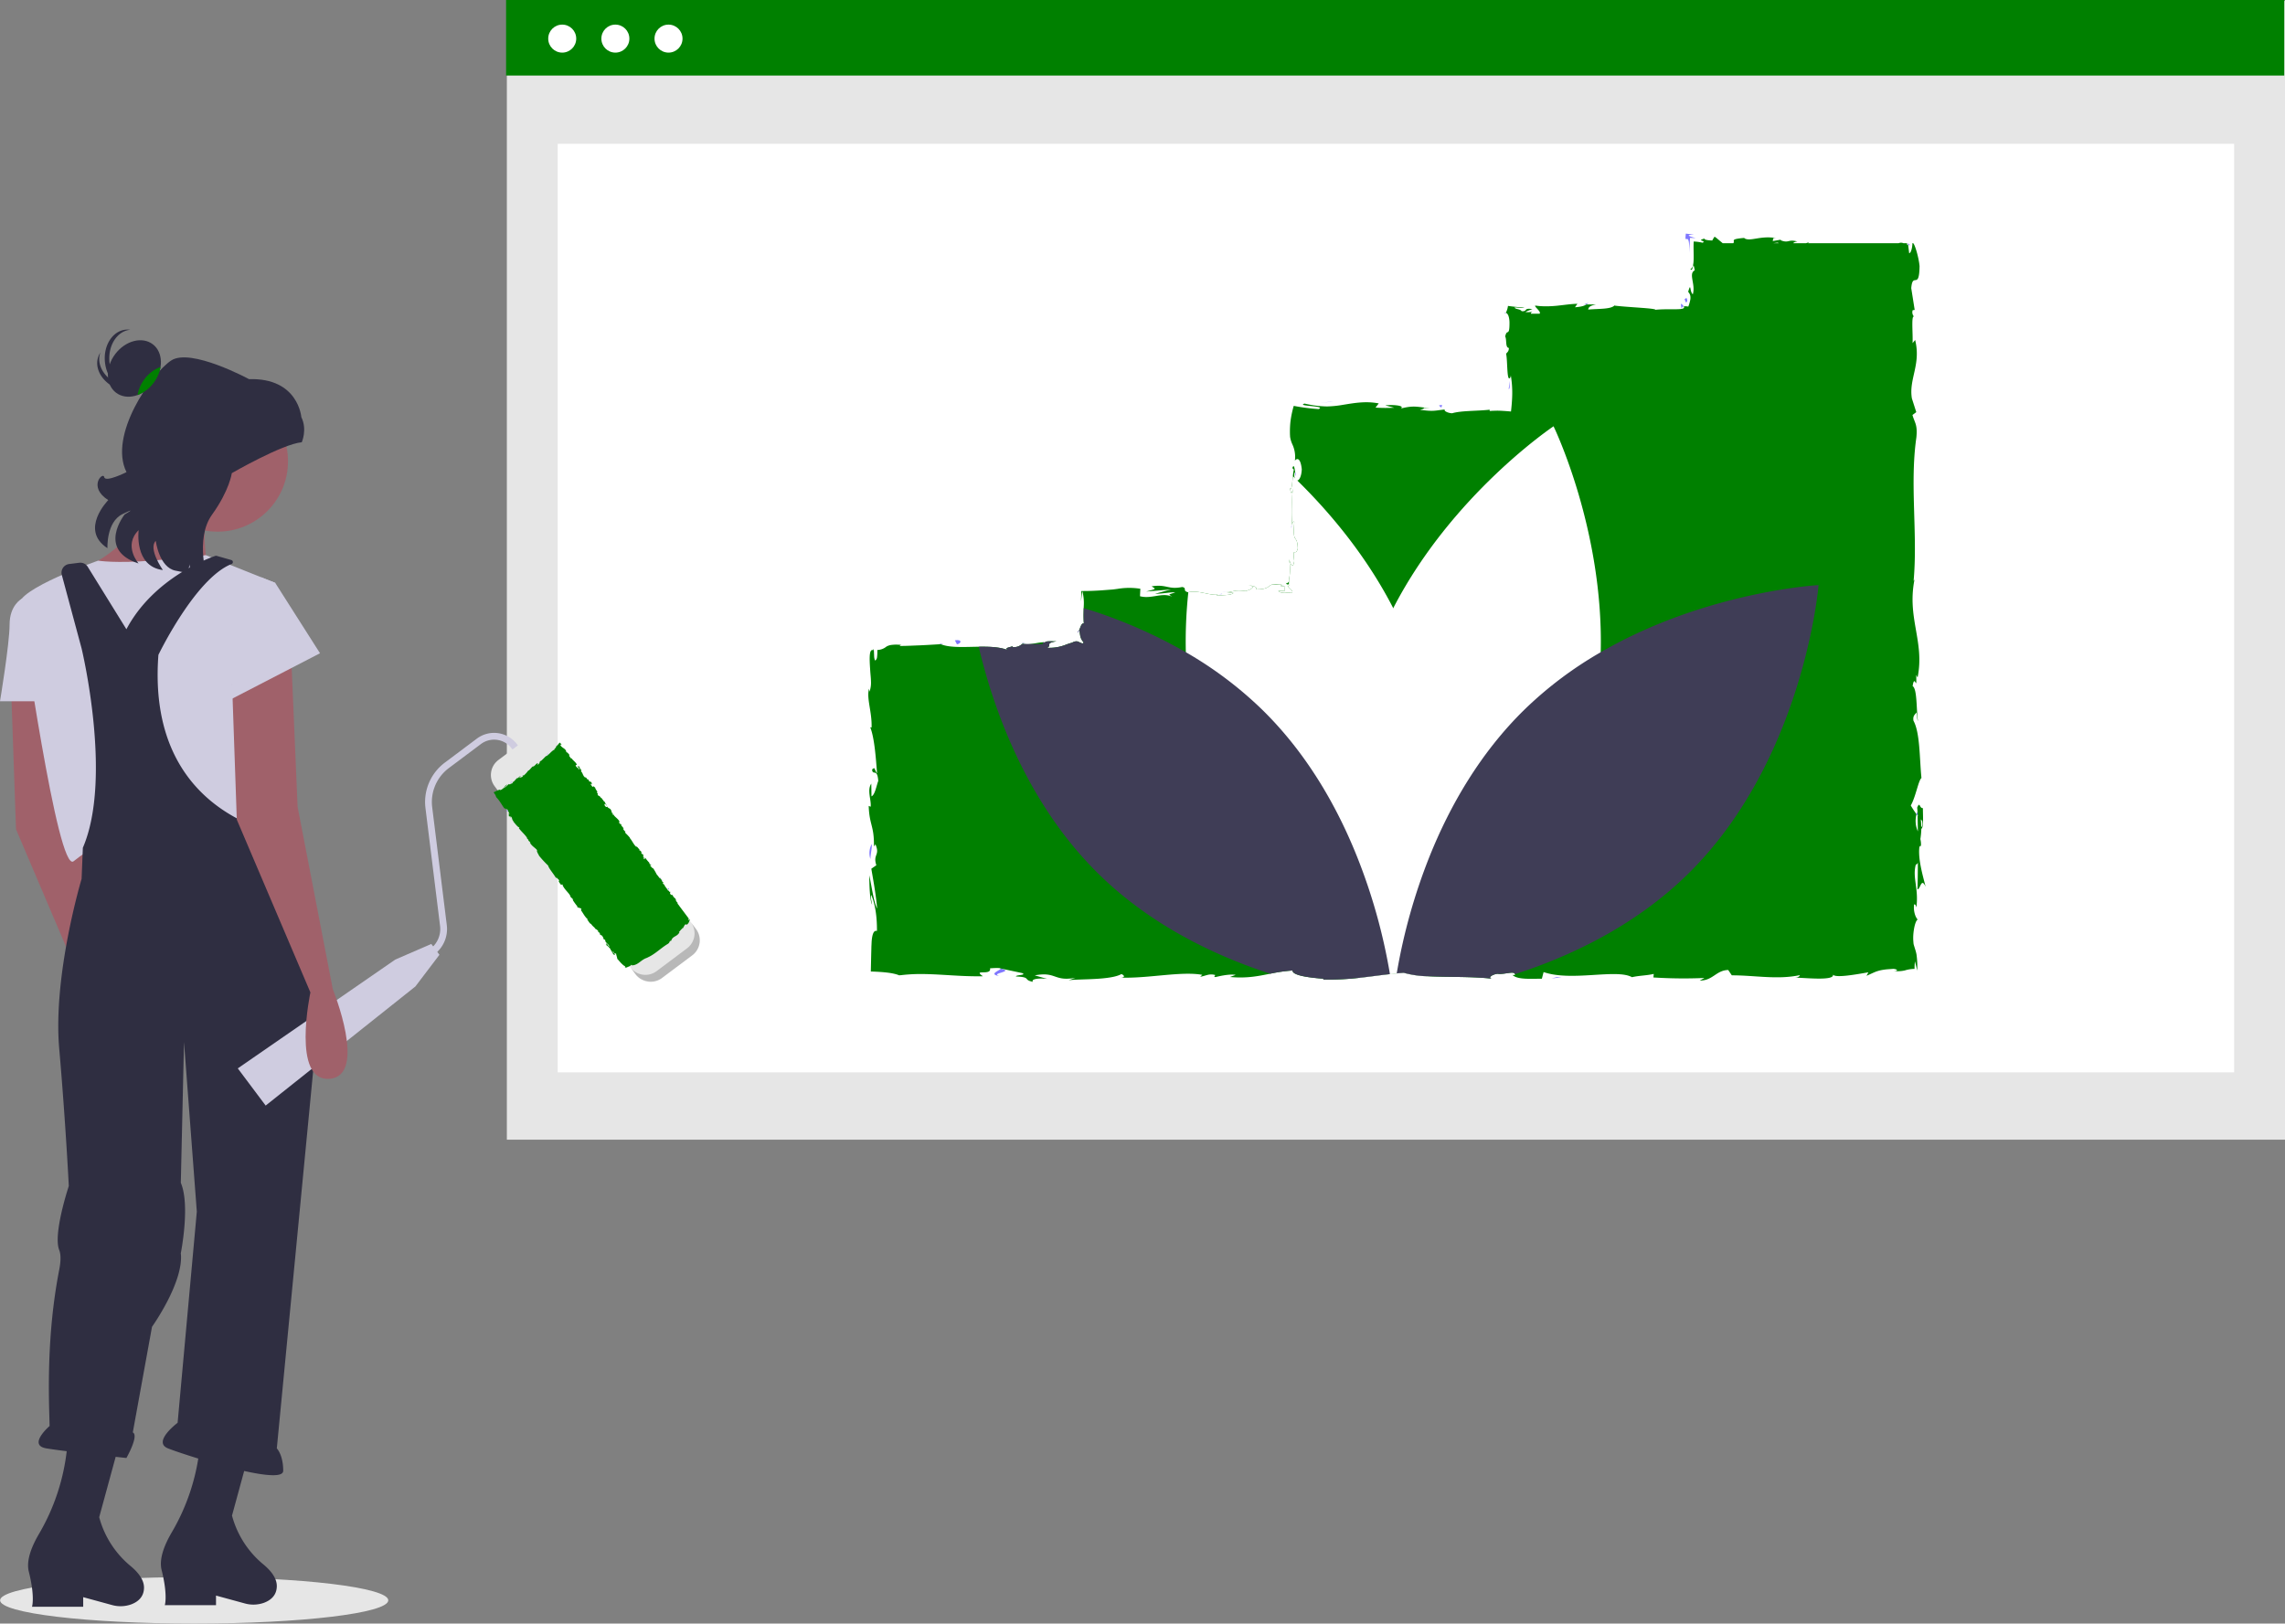 <svg xmlns="http://www.w3.org/2000/svg" id="a1bb6ffe-8d83-4899-8fa0-fcb3165ea164" data-name="Layer 1" viewBox="0 0 884.595 628.601"><rect x="0" y="0" width="884.595" height="628.601" fill="#808080" stroke="none"/><ellipse cx="75.177" cy="619.601" fill="#e6e6e6" rx="75.139" ry="9"/><path fill="#e6e6e6" d="M196.217.39h688.378v440.868H196.217z"/><path fill="#fff" d="M215.901 55.686h649.01v359.49h-649.01z"/><path fill="green" d="M195.923 0h688.378v29.245H195.923z"/><circle cx="217.655" cy="14.952" r="5.42" fill="#fff"/><circle cx="238.229" cy="14.952" r="5.42" fill="#fff"/><circle cx="258.803" cy="14.952" r="5.42" fill="#fff"/><path fill="#7f77ff" d="M742.448 281.894a5.233 5.233 0 00-.192 1.234z" transform="translate(-157.702 -135.7)"/><path fill="#7f77ff" d="M659.446 319.876c-.039-.904-.2-1.281-.347-1.327.106.84.206 1.528.347 1.327z" transform="translate(-157.702 -135.7)"/><path fill="#7f77ff" d="M657.77 338.945c-.03.391-.06.753-.108 1.194a1.88 1.88 0 01.107-1.194z" transform="translate(-157.702 -135.7)"/><path fill="#7f77ff" d="M742.256 283.128l-.51 3.17c.529.222.393-1.625.51-3.17z" transform="translate(-157.702 -135.7)"/><path fill="#7f77ff" d="M770.88 253.59l.964-.003a4.962 4.962 0 00.8-.658z" transform="translate(-157.702 -135.7)"/><path fill="#7f77ff" d="M808.65 255.256a1.141 1.141 0 01.87-.942 6.215 6.215 0 00-.865-.973c-.466-.06.026 1.315-.005 1.915z" transform="translate(-157.702 -135.7)"/><path fill="#7f77ff" d="M848.169 228.32c.126-.019.246-.038.342-.057z" transform="translate(-157.702 -135.7)"/><path fill="#7f77ff" d="M847.381 228.452l.788-.132c-.261.04-.558.081-.788.132z" transform="translate(-157.702 -135.7)"/><path fill="#7f77ff" d="M740.646 256.837a.458.458 0 00-.491.225c.172.111.335-.003.49-.225z" transform="translate(-157.702 -135.7)"/><path fill="#7f77ff" d="M896.326 229.863l.074.645a3.068 3.068 0 00.77.14z" transform="translate(-157.702 -135.7)"/><path fill="#7f77ff" d="M654.727 362.104c.01 0 .01.01-.01.029 0 .01-.01.02-.02.03 0 .019-.147.039-.254.058a.84.84 0 00-.166-.03c.146-.019.293-.048.41-.058.02-.02.03-.03.04-.03z" transform="translate(-157.702 -135.7)"/><path fill="#7f77ff" d="M544.573 513.614c-3.857-1.23 6.275-1.578.47-2.944.54.538-5.277 2.145-.47 2.944z" transform="translate(-157.702 -135.7)"/><path fill="#7f77ff" d="M575.398 379.852a2.41 2.41 0 01-.607.87c.294-.645.46-.84.607-.87z" transform="translate(-157.702 -135.7)"/><path fill="#7f77ff" d="M632.488 364.97a9.636 9.636 0 01-1.576-.176z" transform="translate(-157.702 -135.7)"/><path fill="#7f77ff" d="M554.966 384.709a4.267 4.267 0 00-1.626 0 1.626 1.626 0 00.355.168 2.467 2.467 0 011.271-.168z" transform="translate(-157.702 -135.7)"/><path fill="#7f77ff" d="M554.966 384.709c.205.036.418.077.69.11a5.335 5.335 0 00-.69-.11z" transform="translate(-157.702 -135.7)"/><path fill="#7f77ff" d="M521.26 384.828c.181.105.422.184.634.277l1.09-.074z" transform="translate(-157.702 -135.7)"/><path fill="#7f77ff" d="M549.813 385.752a.137.137 0 01-.079.107 1.71 1.71 0 01.079-.107z" transform="translate(-157.702 -135.7)"/><path fill="#7f77ff" d="M890.712 511.618c-.222-.019-.442-.037-.685-.063.256.033.479.051.685.063z" transform="translate(-157.702 -135.7)"/><path fill="#7f77ff" d="M899.985 480.048c-.008 0-.015.006-.024.006.008.037.016.026.024-.006z" transform="translate(-157.702 -135.7)"/><path fill="#7f77ff" d="M629.552 365.86a5.384 5.384 0 001.028-.303c.714.186-.265.177-1.028.304z" transform="translate(-157.702 -135.7)"/><path fill="#7f77ff" d="M898.986 359.486c.053-.232.108-.493.173-.81-.064.273-.116.54-.173.81z" transform="translate(-157.702 -135.7)"/><path fill="green" d="M900.755 463.691a2.063 2.063 0 01.44-.626l.137.489a8.848 8.848 0 00-.195-3.004 29.143 29.143 0 00.371-3.943c1.037-.557.558-5.596.617-8.023-1.37.196-1.155-2.925-2.26-.078.078-.166.127.666.186 2.153a6.595 6.595 0 00.146 1.037c-.039-.05-.078-.108-.127-.167.03 1.595.059 3.68.098 6.047a9.891 9.891 0 01-.528-6.624c-.88-1.242-1.79-2.622-2.212-3.395 1.918-3.326 2.955-9.745 4.13-10.635-.764-7.426-.51-17.494-3.092-22.17-.333-2.114.743-2.427 1.154-3.22.254 1.223.215 2.671.587 3.337-.665-4.227-.254-12.514-2.064-13.522.812-5.322 1.663 2.994 1.37-4.324l.547.988c2.838-14.138-4.344-23.08-1.076-38.53-.127.578-.244.92-.46 1.077 1.634-18.179-1.536-37.473 1.057-55.417.518-5.097-.626-5.655-1.507-8.766l1.478-1.106-1.703-5.322c-1.252-7.544 3.62-13.062 1.262-22.62l-.998 1.232c.196-3.434-.587-10.87.558-10.293a2.44 2.44 0 01-.509-2.466l.773-.107-1.33-8.434c.557-6.526 3.072 1.027 3.219-8.512-.294-3.542-2.25-10.087-2.77-8.757-.029 1.429-.479 3.65-1.252 3.757l-.4-3.238a7.192 7.192 0 01-.431-.127v-.519h-1.4a2.353 2.353 0 00-1.839 0h-35.075l.381-.381-1.154.381h-4.951c.147-.293.616-.538 1.595-.655-3.6-1.008-3.19.724-6.272-.402-.342-.176-.196-.274.127-.352l-3.522.607c.695-.43-.577-1.438 1.575-1.145-6.3-1.174-10.165 1.526-12.543-.02l.529-.117c-6.546.509-3.777 1.086-4.716 2.084h-4.09l-.822-.685-1.105-.92a7.793 7.793 0 00-1.223-.92 11.583 11.583 0 00-.9 1.488c-1.018-.049-3.112-.157-3.014-.763-1.79.518-1.419.675-.988.832.47.156 1.037.303.313.792a18.46 18.46 0 00-3.493-.48c-.127 2.173.03 4.805-.02 6.81-.049 2.094-.293 3.444-1.252 3.865 1.135 1.556.88-4.158 1.673.48-2.563 1.3.43 5.42-.744 9.284-1.32-1.115-.616-4.95-1.8-.958a3.482 3.482 0 01.802 1.389 4.355 4.355 0 01.04 1.595 14.692 14.692 0 01-.793 2.749 4.827 4.827 0 00-1.77-.108c.586.89-.725 1.077-2.691 1.116-1.184 0-2.544.01-3.934.01-1.457.02-2.954.058-4.363.205.352-.597-10.577-.969-15.801-1.614l.146-.304c-1.007 1.8-6.398 1.458-10.332 1.83.157-1.076.861-1.497 2.994-1.976l-3.698.01c-.87.577-2.015.88-4.413 1.085l.93-1.35c-2.456.04-4.931.44-7.583.714a46.08 46.08 0 01-4.129.255c-.714.01-1.448-.01-2.2-.05a23.12 23.12 0 01-1.136-.087l-1.291-.147c-.137.313.342.695.645 1.086a8.806 8.806 0 011.018 1.233.853.853 0 01.088.841h-3.424c.01-.372.234-.704.958-.88a7.387 7.387 0 01-3.101.205 33.915 33.915 0 012.72-1.135c-3.718-.499-1.526.95-4.139.842-.538-.96-2.504-.685-2.72-1.448.734-.098 2.847.391 3.787.02a68.89 68.89 0 01-6.36-.637 8.326 8.326 0 01-.841 2.7c.548.05 1.3.97 1.418 3.484.04 3.219-.254 3.737-.616 3.943-.176.097-.372.107-.558.362a2.286 2.286 0 00-.264.557 3.932 3.932 0 00-.215.812c.665 1.194-.03 4.325 1.419 4.413-.01 1.438-.685 1.702-1.077 2.26.636 2.544.186 11.878 1.722 9.011l.098-.655c.03.127.04.264.069.42a39.859 39.859 0 01.47 7.642c-.06 2.133-.265 4.158-.46 5.939a99.665 99.665 0 00-4.012-.294c-.626-.02-1.233-.04-1.84-.02l-1.174.03c-.41.03-.831.049-1.242.068l.02-.48c-4.941.549-10.998.324-14.52 1.37-1.458-.01-3.444-.89-2.818-1.457-3.776.362-4.197.9-9.647.107 3.787-.841-1.31-.753 3.884-.616-4.901-.42-6.017-1.194-11.28.127 1.79-1.242-3.69-1.555-6.018-1.193l3.435.89a61.234 61.234 0 01-7.24-.04l1.252-1.623c-5.01-.989-9.54-.147-13.766.528a39.943 39.943 0 01-6.135.636l-.744-.01-.949-.049a35.452 35.452 0 01-2.23-.186 45.249 45.249 0 01-4.902-.86c-1.761.567.587.763 2.75.988 2.22.225 4.236.479 2.71 1.144a78.22 78.22 0 01-9.638-1.242 37.734 37.734 0 00-1.32 6.526 37.976 37.976 0 00-.157 3.473c0 .509.01.998.039 1.448.01.205.02.509.039.607l.059.362a10.964 10.964 0 00.792 2.455 11.433 11.433 0 01.988 6.37c.578-.851 2.133-1.644 2.671 3.297-.117 2.74-.958 4.236-1.712 4.373-.42.088-.812-.254-1.037-1.017a3.131 3.131 0 01-.147-.597c-.049-1.106.137-1.634.333-1.595-.215-1.487-.46-3.444-1.086-1.614l.577.597a18.172 18.172 0 00-.371 2.544c-.265 2.631-.421 5.694-1.116 4.608.48 2.984.842 1.957 1.125-.03-.616 5.284.069 8.571-.46 14.295.323-.969 1.008-1.869.998-.9-.724 8.942 1.106 3.943 1.36 10-.89 3.443-2.113-1.234-1.38 4.862-.596 3.727-1.535.792-2.005-.685a21.707 21.707 0 01.02 7.67c-.03.167-.05.333-.079.49-.02.117-.039.244-.058.362l-.04.205c-.01.059-.019.05-.029.069l-.078.097a1.787 1.787 0 01-.294.265 2.917 2.917 0 00-.39.274 1.991 1.991 0 00-.353-.421.649.649 0 01.156.499 3.63 3.63 0 00.372.215 3.758 3.758 0 00.793.303c-.196.284-.206.568-.587.216a.64.64 0 01-.118-.108 6.97 6.97 0 001.213 1.38c.51.518 1.116 1.076.539 1.594a6.098 6.098 0 00-2.456-.097c-.206.01-.411.01-.607 0a7.82 7.82 0 01-.92-.108 1.638 1.638 0 01-1.232-.705c.91.069 1.565.088 2.054.079.265 0 .362-.04.44-.108.138-.117.04-.342-.048-.577-.167-.401-.225-.851.068-1.076a.577.577 0 01-.137.02.834.834 0 01-.254-.05c-.372-.03-.754-.068-1.155-.107-.254-.176.245-.323.715-.411a24.153 24.153 0 00-1.41-.245 6.876 6.876 0 00-2.455 0c-1.78.42-1.4 1.976-6.448 1.947.9-.86-1.663-1.644-2.827-1.458 2.886.02 1.38 1.448-1.262 2.114-4.59-.675-4.98.499-7.387.42l2.74.323c-.93.871-3.22.754-6.41 1.028-.087-.216.157-.333.51-.421-3.298.509-7.25-1.761-11.585-.92a.576.576 0 00-.127.02c-2.29-.587-.225-1.624-2.24-2.026-5.538 1.126-5.998-1.193-11.83-.264 1.683 1.174 1.977.89-2.132 2.026l9.588-.822-6.154 1.692c2.896.02 6.105-.733 7.837-.528-2.935.949-2.632.655-1.243 1.624-3.962-1.751-7.847 1.027-12.416-.156l.137-2.896a27.206 27.206 0 00-8.776.039l-1.115.146-.558.069-.147.02-.225.02-.46.038c-1.203.088-2.426.186-3.688.284-2.476.166-5 .284-7.886.264a97.625 97.625 0 01-.118 4.031l.46-3.688.362.039a.397.397 0 01-.176.146 18.358 18.358 0 01.411 5.538c0 .166-.01.343-.01.519v.01c-.02.92-.049 1.878-.058 2.837q0 .851.029 1.673c.01.274.03.538.04.802l.029.382.039.264c-.969-.274-1.321 1.536-1.918 2.769.176-.04.264.352.323.968.059.255.088.568.156.94a5.173 5.173 0 001.38 2.7 2.422 2.422 0 01-.5.382 17.132 17.132 0 01-1.76-.773 2.825 2.825 0 00-1.78.205c-.128.059-.255.127-.382.196a.985.985 0 01-.323.107c-.137.04-.274.079-.401.118a40.88 40.88 0 00-1.546.518 17.201 17.201 0 01-7.475 1.282c2.084-1.047-1.067-1.732 3.58-2.485-2.318-.01-4.392-.186-4.431.48a1.99 1.99 0 00-.793-.118c-1.164.01-3.033.46-4.745.665a8.038 8.038 0 01-2.476 0 2.089 2.089 0 01-.528-.156 2.965 2.965 0 00-.303.156 4.677 4.677 0 01-3.591 1.194.25.25 0 01-.068-.372c-.519.401-3.816.626-1.713 1.615-3.082-1.302-7.22-1.439-11.437-1.38-5.528.069-11.174.48-14.696-.988-2.524.156-5.303.323-8.032.45-1.36.049-2.71.108-4.002.156l-1.888.06c-.685.009-1.34.028-1.967.038.196-.146.196-.264.303-.332a1.23 1.23 0 01.754-.05c-.176-.019-.294-.048-.51-.058-.214-.02-.43-.03-.635-.049-.411-.02-.793-.03-1.145-.04a15.308 15.308 0 00-1.8.099 5.387 5.387 0 00-2.084.646 5.779 5.779 0 01-3.542 1.33 17.044 17.044 0 01-.156 3.15c-.392.852-.636 1.047-.803.764a5.766 5.766 0 01-.283-1.8c-.088-1.556-.06-3.317-.353-2.006-1.585-.705-1.477 3.033-1.203 7.123.137 2.377.313 3.414.342 4.911a10.802 10.802 0 01-.557 4.021l-.186-1.174c-1.086 3.699 1.203 9.03.978 15.077 0 0-.284-.293-.48-.039 1.615 4.139 2.153 11.966 2.603 17.778-1.242-1.81-.655-2.642-1.917-1.536.176 2.612 2.025-.763 2.377 4.442-.675 1.692-1.272 5.45-2.622 5.948l-.078-4.911c-1.742 2.514.068 6.35-.235 8.942l-.763-.332c.244 7.524 2.162 7.631 2.025 15.713l.577-.832c1.908 4.422-1.066 3.708.353 8.111l-1.938 1.34c.47 2.916 1.87 10.205 2.231 15.44-1.428-2.965-2.162-9.08-3.013-12.866-.01 2.886.146 9.823 1.095 11.33-.185-1.165-.655-2.632-.362-3.787 1.517 3.542 2.26 8.209 2.231 13.972-1.223-.333-1.751 1.154-2.005 3.463-.01.147-.03.294-.04.45-.01.215-.029.44-.039.666-.02.46-.039.93-.068 1.418-.02.979-.05 2.016-.079 3.072-.049 2.163-.097 4.433-.146 6.634 4.471.147 8.58.47 10.968 1.477l.802-.068.499-.059.959-.098q.954-.088 1.908-.146a62.237 62.237 0 013.825-.128c2.554-.01 5.137.098 7.769.245 5.263.293 10.733.734 16.672.616-4.208-2.905 3.463-.078 2.739-3.072 2.74-.186 3.796-.137 4.05.05l-.4-.089c.146.04.264.069.42.108v-.01l8.375 1.78c1.986.871-2.632.656-2.377 1.331 6.056.235 2.544 1.272 6.545 2.065-.822-1.067 2.104-1.536 5.558-1.125l-4.863-1.38c8.463-1.595 7.318 2.514 15.84.93l-2.7.949c4.383-.558 16.143.02 20.439-2.388.773.343 1.8 1.165-.128 1.38 10.46.362 23.277-2.554 31.407-1.076l-.792.733c1.947-.215 3.395-1.38 5.84-.645-.127.303-.792.733.118.773 1.027-.245 5.176-1.282 7.768-.852l-2.21.822c6.418.607 10.957-.342 15.575-1.262a61.39 61.39 0 018.63-1.243c-.02 2.153 8.003 2.857 12.015 3.2l-.147.303a106.329 106.329 0 0014.255-.695c3.63-.4 7.152-.91 10.88-1.33h.01c.235-.03.47-.059.714-.088a182.91 182.91 0 012.632-.274c.274-.03.558-.059.841-.088q.91-.074 1.85-.147a38.24 38.24 0 009.549 1.35c7.65.372 17.278.069 24.558.94-1.683-.392.273-1.683 2.22-1.899 2.417.411 6.566-1.262 6.732.157a.95.95 0 01-.02.323l-.87-.04h-.05l.01.01c1.947 1.928 7.23 1.42 11.36 1.468l.675-2.583c10.811 3.757 28.324-1.38 34.224 1.986 2.612-.645 5.841-.636 8.424-1.281l-.137 1.379a184.914 184.914 0 0019.764.196l-1.82.998c5.039.088 6.36-4.002 11.017-4.08l1.39 2.064c8.795-.03 17.689 1.79 26.377-.088-.137.303-.401.9-1.82.988 4.002.05 15.234 1.311 14.608-1.174.958 1.4 9.216-.127 13.707-.9l-.734 1.36c2.006-.87 3.033-1.428 4.266-1.82a14.25 14.25 0 012.143-.499c.45-.068.88-.137 1.497-.195.743-.06 1.585-.118 2.534-.186 1.682.166 1.966.92-.01.812a12.659 12.659 0 004.412-.196 12.72 12.72 0 013.757-.597 25.066 25.066 0 01.157-2.945c.294 1.135.587 2.339.87 3.61a33.186 33.186 0 00-.263-6.27c-.235-1.253-.607-2.183-1.106-3.915a8.376 8.376 0 01-.088-.753c-.02-.244-.04-.49-.059-.753-.02-.43-.03-.9-.02-1.37a22.137 22.137 0 01.284-2.906c.304-1.888.842-3.493 1.458-3.825-.753-.617-1.76-3.102-1.409-5.783.47-.362.764.607.9 1.106.93-7.602-1.584-11.31-.244-16.535a1.149 1.149 0 00.812-.88c-.03 5.537-.098 10.077-.186 10.439 1.243-.069 1.468-4.853 3.19-.998-.95-3.914-3.004-10.606-2.417-15.361zm1.106-10.126c.195 1.624-.079 2.162-.362 2.387a49.198 49.198 0 00-.167-2.838c-.049-.039-.107-.136-.166-.185a1.863 1.863 0 01.695.636zm-56.004-223.917a2.155 2.155 0 01.47.215h-2.075a43.499 43.499 0 011.605-.215z" transform="translate(-157.702 -135.7)"/><path fill="#7f77ff" d="M655.353 362.622a.363.363 0 01-.245.118.813.813 0 01.245-.118z" transform="translate(-157.702 -135.7)"/><path fill="#7f77ff" d="M629.328 365.904c.076-.012.15-.03.226-.045a3.887 3.887 0 00-.226.045z" transform="translate(-157.702 -135.7)"/><path fill="#7f77ff" d="M900.053 450.659a5.232 5.232 0 01-.1-.667c-.122.33-.225.644-.31.965l.432.573z" transform="translate(-157.702 -135.7)"/><path fill="#7f77ff" d="M742.448 281.894a1.387 1.387 0 01.195-.453c-.066.144-.11.144-.164.237z" transform="translate(-157.702 -135.7)"/><path fill="#7f77ff" d="M810.827 228.214c.442.01.941.648.846 5.33l.294-5.753 2.161.104c-1.744-.531-4.624-1.245-.638-1.373l-3.16-.369c-.328 2.759.056 2.073.497 2.061z" transform="translate(-157.702 -135.7)"/><path fill="#7f77ff" d="M810.902 252.156c-.123-1.096-.316-1.127-.515-.998-.2.14-.406.42-.556.283.484 1.298.606 1.928 1.071.715z" transform="translate(-157.702 -135.7)"/><path fill="#7f77ff" d="M715.647 293.751l.34-1.251c-2.61.18-.024.485-.34 1.251z" transform="translate(-157.702 -135.7)"/><path fill="#7f77ff" d="M512.774 155.795l.217-.017.402-.035 1.607-.137 1.14-.179-2.177.227-1.089.113-1.778.114 1.341-.069.337-.017z"/><path fill="#7f77ff" d="M527.378 383.612l.789 1.54c1.764-.275 2.134-2.007-.79-1.54z" transform="translate(-157.702 -135.7)"/><path fill="#7f77ff" d="M495.166 462.512a7.347 7.347 0 00-.508 5.77c.106-2.301.707-4.597.508-5.77z" transform="translate(-157.702 -135.7)"/><path fill="#7f77ff" d="M600.654 378.825l3.881-.43-1.822-.086-2.059.516z"/><path fill="#fff" d="M777.389 388.227a148.541 148.541 0 01-4.941 35.144c-11.859 43.832-44.302 75.728-61.786 90.316a38.24 38.24 0 01-9.55-1.35q-.939.073-1.849.147l-.841.088c-.89.088-1.771.176-2.632.274l-.714.088h-.01a222.092 222.092 0 01-12.103-45.8l-.01-.009v-.01c-3.023-20.076-3.512-43.636 2.857-67.177a146.42 146.42 0 0111.262-28.774c22.738-44.126 62.06-70.416 62.06-70.416s19.43 39.91 18.257 87.479z" transform="translate(-157.702 -135.7)"/><path fill="#fff" d="M657.77 338.945c-.03.391-.06.753-.108 1.194a1.88 1.88 0 01.107-1.194z" transform="translate(-157.702 -135.7)"/><path fill="#fff" d="M629.552 365.86a5.384 5.384 0 001.028-.303c.714.186-.265.177-1.028.304z" transform="translate(-157.702 -135.7)"/><path fill="#fff" d="M630.912 364.794l1.576.176a9.636 9.636 0 01-1.576-.176z" transform="translate(-157.702 -135.7)"/><path fill="#fff" d="M654.443 362.221a.84.84 0 00-.167-.03c.147-.019.294-.048.411-.058.02-.02.03-.03.04-.03s.01.01-.01.03c0 .01-.01.02-.02.03 0 .019-.147.039-.254.058z" transform="translate(-157.702 -135.7)"/><path fill="#fff" d="M655.353 362.622a.363.363 0 01-.245.118.813.813 0 01.245-.118z" transform="translate(-157.702 -135.7)"/><path fill="#fff" d="M711.22 467.057c0 .02-.01.039-.01.058a221.778 221.778 0 01-11.947 45.369c-.283.03-.567.058-.841.088-.89.088-1.77.176-2.632.274-.245.03-.48.058-.714.088h-.01c-3.728.42-7.25.93-10.88 1.33-17.308-14.314-50.456-46.474-62.46-90.893a148.002 148.002 0 01-4.952-35.154 180.07 180.07 0 01.97-23.237c4.333-.841 8.286 1.429 11.583.92-.352.088-.596.205-.508.42 3.19-.273 5.479-.156 6.408-1.027l-2.74-.323c2.407.079 2.799-1.095 7.387-.42 2.642-.666 4.149-2.094 1.263-2.114 1.164-.186 3.727.597 2.827 1.458 5.049.03 4.667-1.526 6.448-1.947h2.456c.41.059.88.137 1.409.245-.47.088-.97.235-.715.41.401.04.783.079 1.155.108a.834.834 0 00.254.05.577.577 0 00.137-.02c-.293.225-.235.675-.068 1.076.088.235.186.46.049.577-.079.069-.176.108-.44.108-.49.01-1.145-.01-2.055-.078a1.638 1.638 0 001.232.704 7.82 7.82 0 00.92.108c.196.01.401.01.607 0a6.098 6.098 0 012.456.097c.577-.518-.03-1.076-.539-1.594a6.97 6.97 0 01-1.213-1.38.64.64 0 00.118.108c.381.352.391.068.587-.216a3.758 3.758 0 01-.793-.303h.714v-1.565c.03-.157.05-.323.079-.49a21.707 21.707 0 00-.02-7.67c.47 1.477 1.409 4.412 2.006.685-.734-6.096.489-1.419 1.38-4.863-.255-6.056-2.085-1.057-1.36-10 .01-.968-.676-.068-.999.901.529-5.724-.156-9.011.46-14.294-.283 1.986-.646 3.013-1.125.029.695 1.086.851-1.976 1.115-4.608l.695.665c.343.333.695.675 1.037 1.018 12.191 11.965 26.486 28.716 37.12 49.409a.01.01 0 01.01.01 145.509 145.509 0 0111.272 28.764c6.36 23.521 5.88 47.042 2.866 67.119z" transform="translate(-157.702 -135.7)"/><path fill="#3f3d56" d="M575.398 379.852a2.41 2.41 0 01-.607.87c.294-.645.46-.84.607-.87z" transform="translate(-157.702 -135.7)"/><path fill="#3f3d56" d="M549.813 385.752a.137.137 0 01-.079.107 1.71 1.71 0 01.079-.107z" transform="translate(-157.702 -135.7)"/><path fill="#3f3d56" d="M695.79 512.846c-.245.03-.48.058-.714.088h-.01c-3.728.42-7.25.93-10.88 1.33a106.329 106.329 0 01-14.255.695l.147-.303c-4.012-.343-12.035-1.047-12.015-3.2a61.39 61.39 0 00-8.63 1.243c-21.162-6.888-45.808-18.55-65.973-38.177-28.423-27.66-41.25-64.614-46.875-88.428 4.217-.059 8.355.078 11.437 1.38-2.103-.989 1.194-1.214 1.712-1.615a.25.25 0 00.069.372 4.677 4.677 0 003.59-1.194h8.053v-.665a1.99 1.99 0 01.793.117c.039-.665 2.113-.489 4.432-.479-4.648.753-1.497 1.438-3.581 2.485a17.201 17.201 0 007.475-1.282 40.886 40.886 0 011.546-.518c.127-.04.264-.078.4-.118a.985.985 0 00.324-.107c.127-.069.254-.137.381-.196a2.825 2.825 0 011.78-.205 17.132 17.132 0 001.762.773 2.422 2.422 0 00.499-.382 5.173 5.173 0 01-1.38-2.7c-.068-.372-.097-.685-.156-.94-.059-.616-.147-1.007-.323-.968.597-1.233.949-3.043 1.918-2.769l-.04-.264-.029-.382c-.01-.264-.03-.528-.039-.802q-.03-.822-.03-1.673c.01-.959.04-1.918.06-2.838a192.809 192.809 0 0139.537 17.093 148.666 148.666 0 0129.283 21.985c17.65 17.18 29.284 37.942 36.896 56.913v.01l.01.01a221.657 221.657 0 0112.826 45.71z" transform="translate(-157.702 -135.7)"/><path fill="#3f3d56" d="M743.233 513.169h.049a.074.074 0 01-.04.01z" transform="translate(-157.702 -135.7)"/><path fill="#3f3d56" d="M861.727 362.23s-5.558 68.039-51.014 112.292c-20.35 19.812-45.251 31.504-66.541 38.363-.166-1.419-4.315.254-6.732-.157-1.947.216-3.903 1.507-2.22 1.898-7.28-.87-16.907-.567-24.558-.939a38.24 38.24 0 01-9.55-1.35q-.939.073-1.849.147c-.283.03-.567.058-.841.088a222.342 222.342 0 0112.797-45.515c7.632-18.952 19.265-39.694 36.886-56.845a148.47 148.47 0 0129.284-21.985c40.72-23.619 84.338-25.996 84.338-25.996z" transform="translate(-157.702 -135.7)"/><path fill="#a0616a" d="M222.123 322.964s-13.628 27.254-34.688 33.449 50.793 0 50.793 0-3.717-19.822 1.239-22.3-17.344-11.15-17.344-11.15z" transform="translate(-157.702 -135.7)"/><path fill="#2f2e41" d="M200.105 276.14c-.741-6.457 2.79-12.167 7.888-12.752.058-.006.115-.003.173-.008a7.443 7.443 0 00-1.924-.032c-5.098.585-8.63 6.294-7.889 12.752.733 6.384 5.369 11.1 10.4 10.641-4.315-.626-8.002-4.967-8.648-10.6z" transform="translate(-157.702 -135.7)"/><path fill="#2f2e41" d="M204.674 284.896c-6.156-2.085-9.813-7.715-8.167-12.576.019-.055.046-.105.066-.16a7.444 7.444 0 00-.85 1.727c-1.646 4.86 2.011 10.491 8.168 12.576 6.086 2.06 12.33-.12 14.061-4.867-2.408 3.636-7.906 5.119-13.278 3.3z" transform="translate(-157.702 -135.7)"/><path fill="#a0616a" d="M162.076 404.288l1.82 52.472 28.494 66.898s-7.433 34.687 7.433 33.449 1.24-34.688 1.24-34.688l-13.628-70.615-2.478-58.226z" transform="translate(-157.702 -135.7)"/><circle cx="84.242" cy="178.592" r="27.255" fill="#a0616a"/><path fill="#cfcce0" d="M264.244 361.368l-26.86-10.73s-5.35.82-20.217 2.058-21.467.07-21.467.07-31.803 11.08-30.564 17.274 14.866 104.064 21.06 99.108 9.91-6.194 9.91-6.194l68.138-6.194z" transform="translate(-157.702 -135.7)"/><path fill="#cfcce0" d="M170.091 367.562h-4.032s-4.64 2.478-4.64 9.911-3.717 29.733-3.717 29.733h19.822z" transform="translate(-157.702 -135.7)"/><path fill="#2f2e41" d="M206.637 379.331l-14.963-24.17a3.382 3.382 0 00-3.295-1.576l-3.902.487a3.382 3.382 0 00-2.845 4.235l7.661 28.458s12.114 50.272.483 77.168l-.483 12.029s-11.15 37.165-8.672 65.659 3.717 53.27 3.717 53.27-6.194 18.583-3.717 24.778c.744 1.858.595 4.608.023 7.548-3.494 17.944-4.396 36.296-3.902 54.57l.163 6.018s-8.672 7.433-1.24 8.672 30.972 3.717 30.972 3.717 4.956-8.672 2.478-9.911l7.433-40.882s12.388-17.344 11.15-28.494c0 0 3.716-18.582 0-27.254l1.238-54.51 4.956 65.66-7.433 81.763s-9.911 7.434-3.717 9.911 44.599 14.866 44.599 8.672-2.478-8.672-2.478-8.672l16.105-167.245-8.672-69.375s-58.226-4.956-53.27-70.615c0 0 14.245-29.586 28.307-35.168a.809.809 0 00-.058-1.536l-5.71-1.631a.784.784 0 00-.475.008c-2.477.84-23.956 8.588-34.453 28.416z" transform="translate(-157.702 -135.7)"/><path fill="#2f2e41" d="M235.13 695.238l-.197 1.781a81.999 81.999 0 01-10.833 32.134c-2.774 4.768-4.897 10.153-3.836 14.4 2.478 9.911 1.24 13.628 1.24 13.628h19.82v-3.717l11.068 3.019a12.258 12.258 0 007.516-.231c2.477-.93 4.955-2.788 4.955-6.504 0-3.097-2.366-5.98-5.126-8.288a36.797 36.797 0 01-12.08-18.458l-.138-.509 7.433-27.255z" transform="translate(-157.702 -135.7)"/><path fill="#2f2e41" d="M183.718 695.858l-.198 1.78a81.999 81.999 0 01-10.832 32.135c-2.774 4.767-4.898 10.153-3.836 14.4 2.478 9.91 1.239 13.627 1.239 13.627h19.822v-3.716l11.066 3.018a12.258 12.258 0 007.516-.23c2.478-.93 4.956-2.788 4.956-6.505 0-3.097-2.366-5.979-5.126-8.287a36.797 36.797 0 01-12.08-18.459l-.138-.508 7.433-27.255z" transform="translate(-157.702 -135.7)"/><path fill="#2f2e41" d="M247.446 318.89s19.524-11.279 27.084-11.963c0 0 2.201-4.955-.172-9.724 0 0-1.152-15.3-20.25-14.705 0 0-22.555-12.219-30.127-7.23s-24.432 28.926-17.31 43.232c0 0-8.233 4.142-8.625 1.913s-6.508 3.76 1.567 8.919c0 0-11.303 11.442-.316 18.603 0 0-.503-10.148 5.87-13.216s.796.154.796.154-10.911 13.672 5.385 18.994c0 0-6.081-6.925.035-12.915 0 0-1.894 13.99 9.373 15.462 0 0-5.812-8.309-2.754-11.303 0 0 1.298 10.302 7.66 11.539l4.771.928 1.614-8.3s-4.537 10.603 6.07 11.23c0 0-5.129-16.073 1.66-25.521s7.669-16.097 7.669-16.097z" transform="translate(-157.702 -135.7)"/><ellipse cx="209.734" cy="278.365" fill="#2f2e41" rx="11.769" ry="9.291" transform="rotate(-52.86 -5.62 369.15)"/><path fill="green" d="M219.849 277.771a13.757 13.757 0 00-6.179 4.674 14.013 14.013 0 00-2.708 6.203 13.757 13.757 0 006.179-4.673 14.013 14.013 0 002.708-6.204z" transform="translate(-157.702 -135.7)"/><path fill="#cfcce0" d="M314.436 513.762l-1.574-2.1 11.423-8.56a9.652 9.652 0 003.782-8.889l-5.658-45.695A19.02 19.02 0 01329.862 431l12.45-9.33a11.136 11.136 0 0115.572 2.23l2.883 3.849-2.1 1.573-2.883-3.848a8.509 8.509 0 00-11.899-1.704l-12.45 9.33a16.39 16.39 0 00-6.423 15.096l5.659 45.695a12.28 12.28 0 01-4.812 11.31z" transform="translate(-157.702 -135.7)"/><path fill="#cfcce0" d="M160.807 381.935l9.313-12.265-3.148-4.199-13.963 6.058-60.954 42.119 10.79 14.399 57.962-46.112z"/><rect width="29.24" height="105.525" x="373.552" y="414.996" fill="#e6e6e6" rx="7.272" transform="rotate(-36.846 105.632 636.624)"/><path d="M427.152 495.396l-1.686-2.25-.338-.45a7.27 7.27 0 01-1.458 10.178l-11.762 8.814a7.27 7.27 0 01-10.178-1.458l.337.45 1.686 2.25a7.27 7.27 0 0010.178 1.458l11.762-8.814a7.27 7.27 0 001.459-10.178z" opacity=".2" transform="translate(-157.702 -135.7)"/><path fill="#7f77ff" d="M392.263 447.33c-.103-.1-.189-.18-.191-.136.097.117.162.148.19.137z" transform="translate(-157.702 -135.7)"/><path fill="#7f77ff" d="M390.413 444.41a.271.271 0 00-.103-.175z" transform="translate(-157.702 -135.7)"/><path fill="#7f77ff" d="M403.716 462.861c-.11.035.1.268.238.492z" transform="translate(-157.702 -135.7)"/><path fill="#7f77ff" d="M409.47 470.267l.098.13a.897.897 0 00.19.028z" transform="translate(-157.702 -135.7)"/><path fill="#7f77ff" d="M413.107 475.689a.492.492 0 01.355.152.354.354 0 00.118-.174c-.082-.13-.34-.005-.473.022z" transform="translate(-157.702 -135.7)"/><path fill="#7f77ff" d="M424.388 491.361l-.054.096a.742.742 0 00.111.113z" transform="translate(-157.702 -135.7)"/><path fill="#7f77ff" d="M386.84 439.004l.013.025c.124.113.064.041-.013-.025z" transform="translate(-157.702 -135.7)"/><path fill="#7f77ff" d="M353.808 449.782c-.19-.672.894.655.53-.297-.034.139-.886-.451-.53.297z" transform="translate(-157.702 -135.7)"/><path fill="#7f77ff" d="M378.046 427.55a.413.413 0 00-.01.191c.02-.021.028-.069.01-.192z" transform="translate(-157.702 -135.7)"/><path fill="#7f77ff" d="M373.433 424.236a1.597 1.597 0 00-.413.372.284.284 0 00.075-.026.916.916 0 01.338-.346z" transform="translate(-157.702 -135.7)"/><path fill="#7f77ff" d="M368.854 428.547a1.065 1.065 0 00.117-.029l.127-.133z" transform="translate(-157.702 -135.7)"/><path fill="green" d="M424.66 491.59c-.156.188-.46.433-.596.351l.27-.484c-.02-.023-.037-.048-.056-.072l.052-.067-3.883-5.183.1.006-.178-.109-.492-.657c.062-.014.143.006.26.121-.2-.61-.442-.342-.572-.897-.005-.068.026-.059.071-.026l-.455-.401c.14.04.176-.255.347.073-.448-.997-1.281-1.19-1.27-1.7l.074.057c-.747-.823-.562-.378-.819-.382l-.415-.553.106-.72-.331.067c-.083-.128-.245-.384-.114-.412-.508-.33-.048.157-.404.011-.218-.754-1.319-1.543-1.03-1.967-.343-.072.28.67-.32.139.284-.493-.616-.672-.826-1.353.34.003.606.598.396-.084-.608-.05-.703-1.106-1.113-1.507-.306.197-.86-.894-1.526-1.582a21.041 21.041 0 00-1.337-2.336l.065-.016c-.397.084-.888-.687-1.347-1.173.192-.11.333-.067.627.161l-.375-.498a1.35 1.35 0 01-.625-.464l.313-.04a11.934 11.934 0 01-1.755-2.109c-.164.072-.14.545-.358.599l-.34-.453a.255.255 0 01.295.07c-.073-.066-.3-.207-.369-.398l.457.221c-.21-.45-.308-.087-.524-.411.162-.112-.06-.315.099-.364.075.068.138.32.29.393a2.609 2.609 0 01-.445-1.097c-.067.098-.213.16-.426-.082-.51-.656.02-.37-.19-.819-.23-.078-.434-.588-.679-.422-.144-.195-.061-.314-.053-.437-.362-.265-1.234-1.584-1.195-1.008l.05.1-.053-.048c-1.08-.951-1.621-2.442-2.56-3.485l.08-.057a16.084 16.084 0 00-1.694-1.796c-.148-.198-.205-.574-.048-.56a3.665 3.665 0 01-.996-1.292c.523.41-.01-.268.496.45-.43-.714-.415-.959-1.165-1.51.384.092-.12-.69-.416-.96l.204.574a8.51 8.51 0 01-.729-.984l.394-.03c-.693-1.6-2.385-2.034-2.617-3.473-.455-.22.421.835-.037.677a11.156 11.156 0 01-.683-1.784c-.494-.965-.987-.506-1.557-1.477-.009.186-.181.484-.772-.118-.433-.651-.177-1.066.195-.729.12.144.144.239.107.256.186.177.425.41.342.086l-.155-.01c-.136-.382-.79-1.234-.483-1.149-.444-.404-.307-.085-.094.301-.463-.904-.934-1.255-1.46-2.149.046.17.025.375-.072.244-.789-1.298-.579-.398-1.235-1.186-.204-.575.47-.092-.269-.827-.28-.577.172-.295.4-.153a5.777 5.777 0 01-1.22-1.95l.372.34a3.831 3.831 0 01-.514-.596l-.02.368c-.142-.257-.289-.454-.206-.51-.304-.146-.179.42-.705.073-.136-.383-.811-.867-.64-1.163.646 1.04.173-.297.832.498a2.274 2.274 0 01-.435-.59c.002-.056.077-.006.14.046-.475-1.101-.607-.215-1.326-1.186.234.016.102-.426-.047-.56.29.39-.097.363-.474.087-.354-.703-.587-.612-.817-.946l.225.41c-.236-.02-.45-.344-.818-.742.083-.12.37.335.303.144-.609-.292-.554-1.278-1.223-1.82-.136-.383.244-.23.105-.552-.746-.611-.413-.957-1.156-1.632-.02.37.055.375-.547-.04l1.106 1.195-.9-.624c.29.393.737.736.88.994-.452-.28-.374-.274-.392.032-.115-.75-.962-.936-1.232-1.7l.487-.335c-.486-1.088-1.48-1.47-2.267-2.767l.209.45c-.31-.021-.585-.726-.954-1.06.185-.082.06-.37.033-.61-.102.108-.652-.892-1.05-.765l-.195-.695c-.6-.978-1.407-.94-2.19-2.096.165.041.16-.112.19-.208.034-.09.104-.119.514.3-.372-.499-.707-1.007-.737-.818a.875.875 0 00-.1-.175l-.07-.09c-.025-.026-.058.049-.089.073l-.422.52a2.768 2.768 0 01-.792.795c-.139.257-.094.502-.5.877-.07.012-.06-.077-.06-.077.018.122-.438.601-.012.498-1.29.385-2.413 2.338-3.552 2.638a33.027 33.027 0 01-1.89 1.85c0-.077-.062-.076.062-.155-.924.553-.125.862-1.19 1.48-.68.15.384-.543.01-.39-.544-.392-1.063 1.005-1.94 1.213l.128-.153c-.617.219-1.029 1.137-1.865 1.716 0 0 .004-.075-.055-.081a9.594 9.594 0 01-2.086 2.202c.1-.383.284-.366-.018-.469-.336.283.347.263-.327.829-.313.052-.898.317-1.125.134l.666-.484c-.545-.045-.867.617-1.262.809l-.041-.16c-1.01.75-.817 1.077-1.972 1.793l.182.024c-.42.73-.645.143-1.122.78l-.396-.22a19.168 19.168 0 01-2.008 1.701 12.38 12.38 0 011.558-1.614 5.537 5.537 0 00-1.524 1.148c.151-.13.314-.339.511-.382a4.717 4.717 0 01-1.839 1.548c-.07-.393-.912-.012-1.93.485l-.384.189-.196.095c-.064.033-.167.056-.083.123.157.224.308.446.44.657a3.072 3.072 0 01.495 1.103l.64.729c.142.162.277.33.408.502.262.345.505.707.748 1.08.485.749.968 1.543 1.588 2.332.05-.927.365.459.78-.007.307.346.407.494.403.553l-.038-.092.038.099.002-.001.556 1.35c.059.375-.374-.275-.459-.158.576.847.05.499.326 1.138.092-.242.464.097.747.614l-.266-.827c1.117.95.33 1.297 1.452 2.257l-.427-.25c.534.525 1.633 2.187 2.46 2.472.023.147-.007.386-.238.152 1.001 1.458 2.778 2.835 3.36 4.116l-.2-.018c.232.238.568.29.696.711-.063.02-.2-.016-.115.111a3.366 3.366 0 01.927.946l-.358-.198c.877 1.497 1.914 1.872 2.863 2.967-.354.261.345 1.433.694 2.017l-.064.019a38.814 38.814 0 003.59 3.894c.31 1.21 2.184 3.248 3.082 4.893-.106-.275.302-.169.535.069.19.401.966.78.602.966l-.087-.128c-.12.5.5 1.152.91 1.718l.492-.225c.48 1.923 3.096 3.661 3.144 4.872.37.273.696.711 1.064.982l-.241.15a25.915 25.915 0 001.971 2.699l-.346-.125c.496.692 1.298.37 1.782.99l-.196.442c.896 1.185 1.5 2.61 2.688 3.556-.064.018-.188.056-.346-.126.41.566 1.393 2.336 1.705 1.785-.292.24.89 1.249 1.504 1.791l-.298.067a3.09 3.09 0 011.428.985c.106.202-.06.291-.182.01.331.686.56.308.985 1.121l-.345-.163a1.493 1.493 0 00.903.736c.38.32.818 1.209.684 1.45a1.116 1.116 0 01.815.61c-.04.107-.185.01-.258-.039.619 1.142 1.405 1.335 1.716 2.206a.214.214 0 00-.044.22c-.606-.822-1.087-1.489-1.025-1.44-.205.155.253.842-.424.53a7.006 7.006 0 011.952 1.782.369.369 0 01-.007.138l-.073-.05a1.234 1.234 0 00.338.383 4.065 4.065 0 00.337.579c-.113.203.475.825.714 1.16.204-.196.49.262.374-.28.023.064-.073-.043-.247-.254a.906.906 0 00-.128-.123l.037.007-.628-.806a1.412 1.412 0 01.756.831c.271.06.56.135.707.187.024.686.505 1.68.402 1.946.44.455.904 1.031 1.37 1.533a9.005 9.005 0 00.714.693 2.617 2.617 0 00.819.594.906.906 0 01.258.446c.04.146.102.131.175.172a.958.958 0 01-.226.1l-.149-.163a.993.993 0 00-.255-.226c.198.132.332.617.717.311l.995-.404a3.341 3.341 0 00.659-.333c.143-.1.235-.2.243-.301.905-.18-.357.507.788-.013l-.117.168c2.555-.384 3.301-2.41 6.017-3.067-.189.05-.282.077-.346.042 2.914-1.227 5.22-3.687 7.88-5.263.742-.48.643-.737.918-1.223l.343.096.435-.867c.737-1.071 2.122-1.036 2.89-2.568l-.293.014c.434-.396 1.14-1.46 1.256-1.23a.365.365 0 01.2-.383l.13.09c.248-.42.476-.854.713-1.277.79-.791.39.545 1.424-.721.326-.52.69-1.646.466-1.529zm-5.374-7.077a.257.257 0 01.009.085l-.199-.265c.062.058.123.112.19.18zm-24.256 20.168l.047.005a.347.347 0 01-.178-.002c-.195-.194-.206-.3-.182-.365.08.1.18.215.313.362z" transform="translate(-157.702 -135.7)"/><path fill="#7f77ff" d="M395.49 504.857a.751.751 0 01.083.078 1.589 1.589 0 00-.047-.169l-.128-.024z" transform="translate(-157.702 -135.7)"/><path fill="#7f77ff" d="M404.047 463.543a.216.216 0 01.014.085.24.24 0 01.003-.052z" transform="translate(-157.702 -135.7)"/><path fill="#7f77ff" d="M416.772 480.093c-.546-1.27-.028.367-.83-.776l.573.901c-.025-.214-.054-.497.257-.125z" transform="translate(-157.702 -135.7)"/><path fill="#7f77ff" d="M414.276 476.467c-.296-.231-.369-.287-.189.112.384.428.122-.1.19-.112z" transform="translate(-157.702 -135.7)"/><path fill="#7f77ff" d="M399.775 457.478l.239-.107c-.294-.331-.082.056-.24.107z" transform="translate(-157.702 -135.7)"/><path fill="#7f77ff" d="M238.265 315.803l-.516-.534.371.401.145.133z"/><path fill="#7f77ff" d="M369.45 427.675l.309.143c.18-.242-.014-.545-.31-.143z" transform="translate(-157.702 -135.7)"/><path fill="#7f77ff" d="M355.226 438.842a6.019 6.019 0 00.875-.423 1.06 1.06 0 00-.875.423z" transform="translate(-157.702 -135.7)"/><path fill="#7f77ff" d="M217.624 343.108l.463.472-.17-.256-.293-.216z"/><path fill="#a0616a" d="M247.556 400.571l1.821 52.472 28.494 66.898s-7.433 34.688 7.433 33.449 1.239-34.688 1.239-34.688l-13.627-70.614-2.478-58.226z" transform="translate(-157.702 -135.7)"/><path fill="#cfcce0" d="M100.347 228.146l.681-4.68 5.513 2.203 17.344 27.254-35.927 18.583 12.389-43.36z"/></svg>